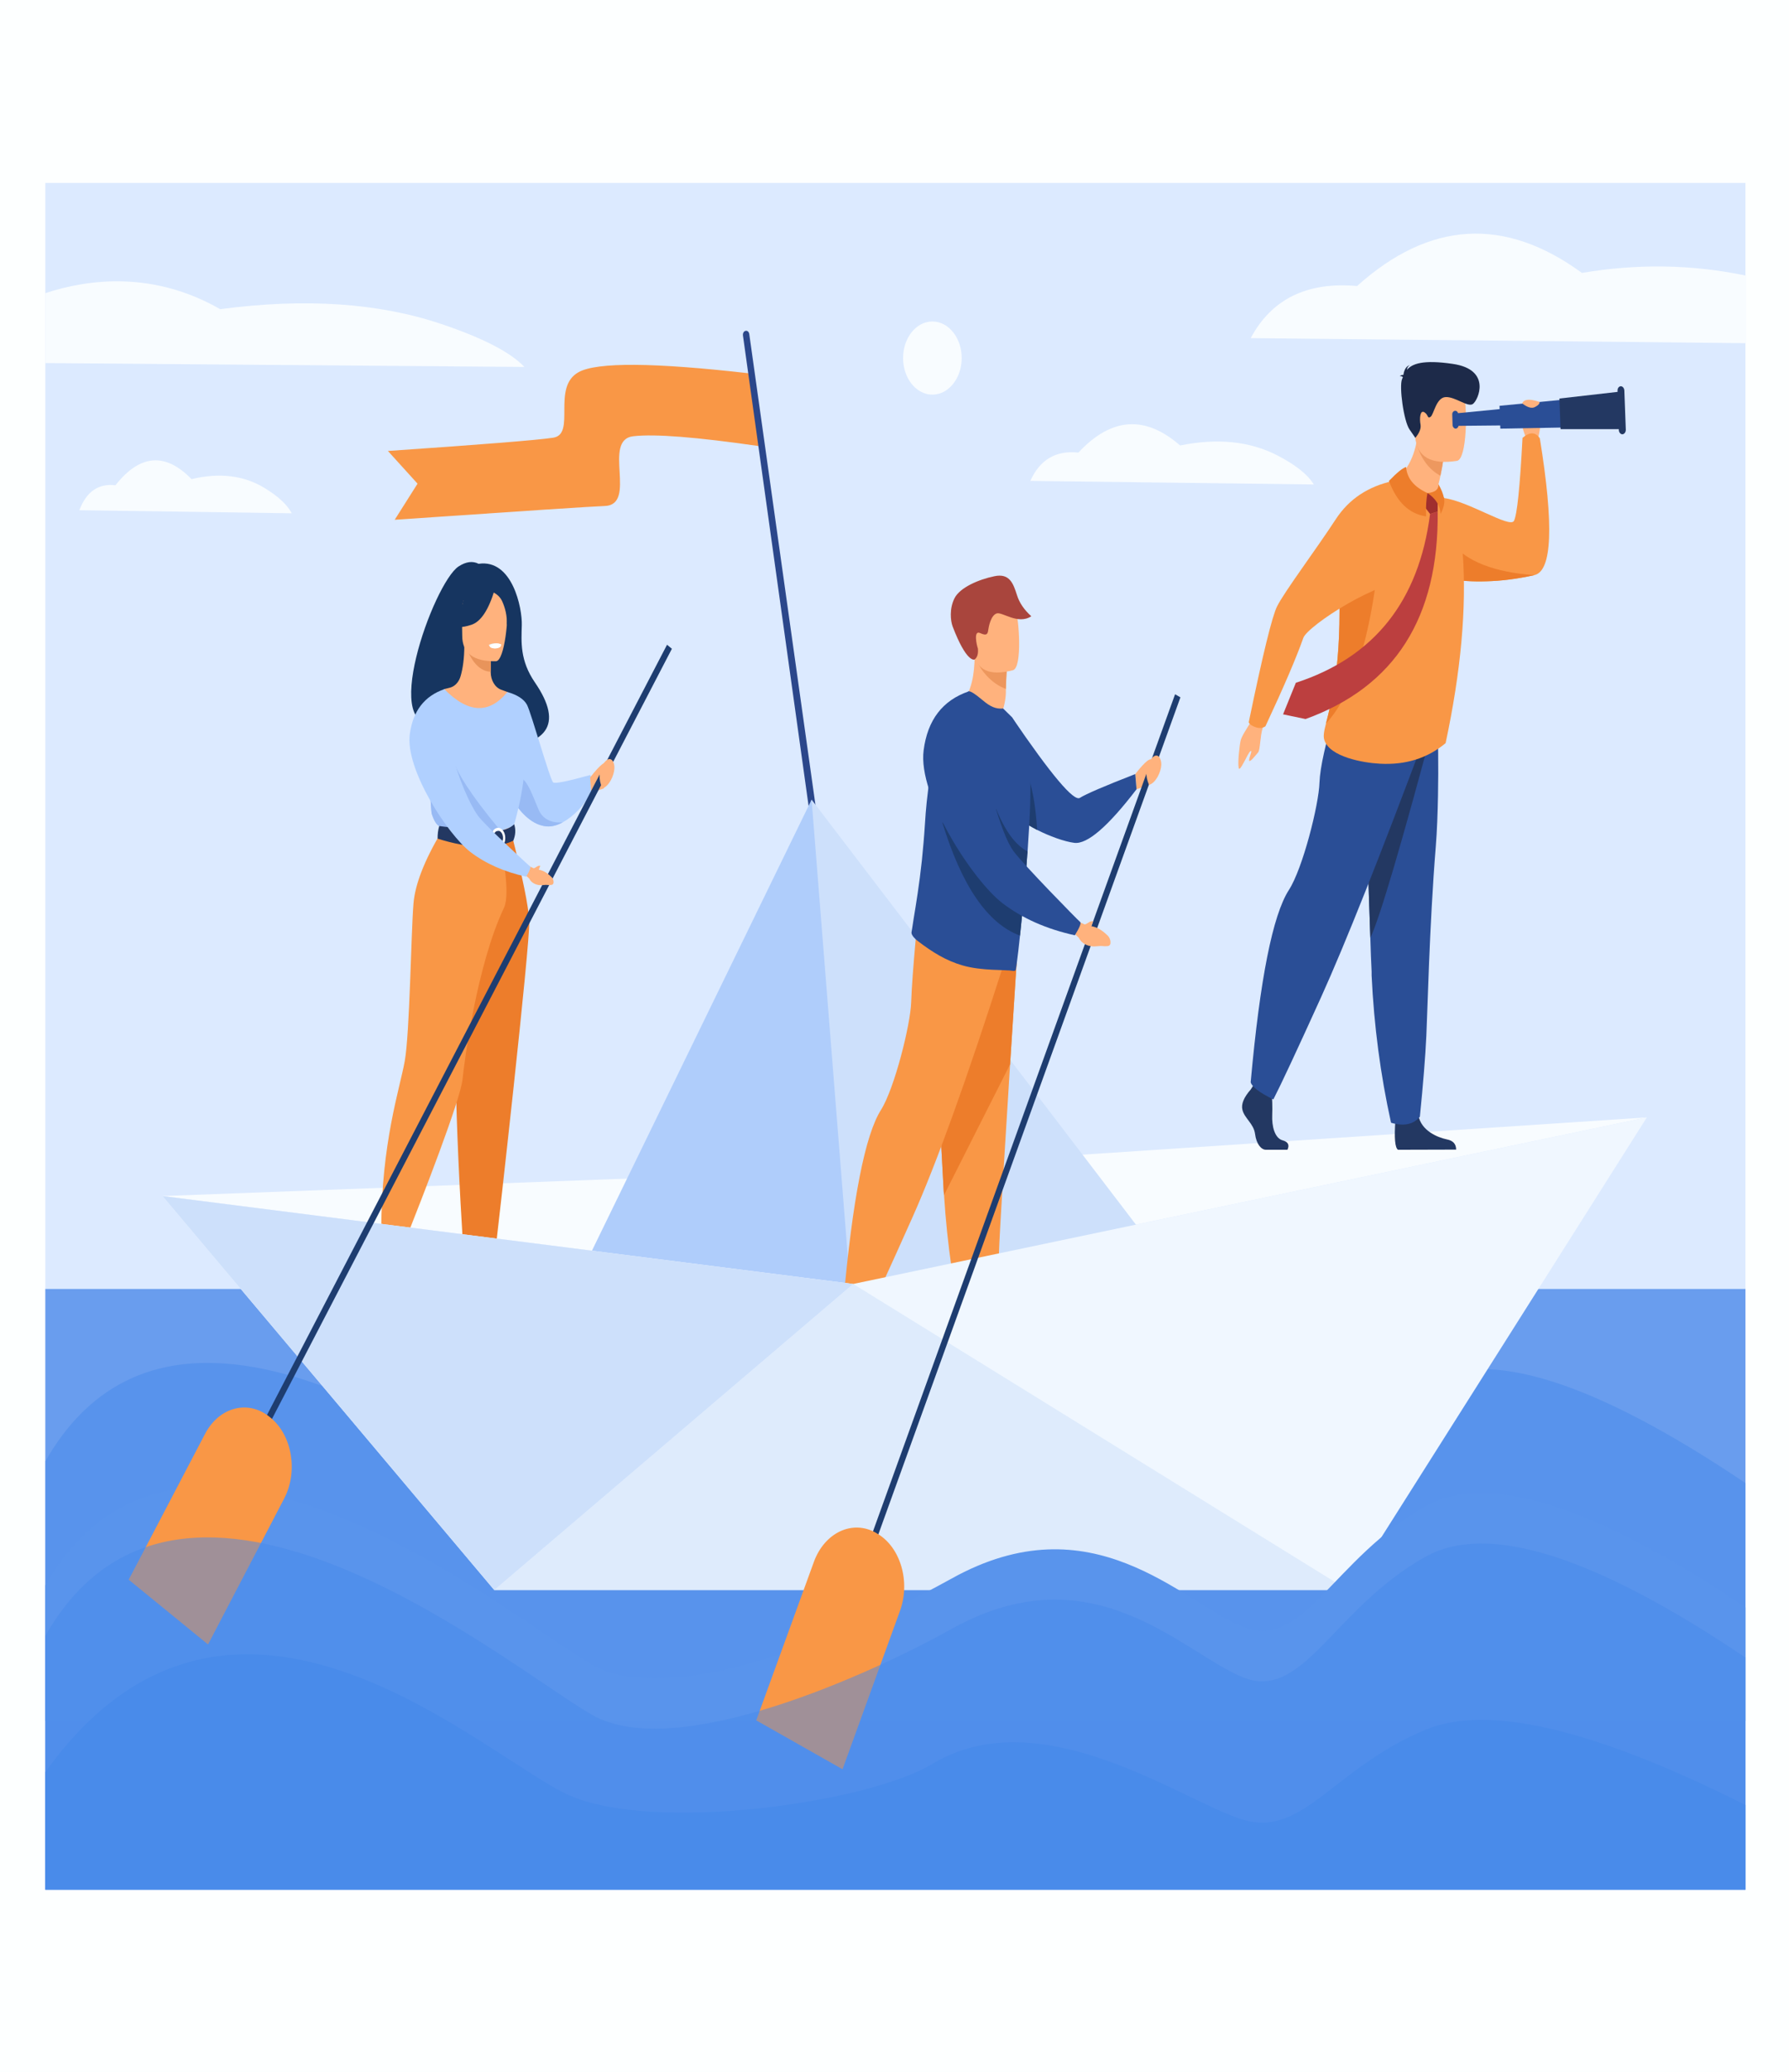 <svg version="1.2" xmlns="http://www.w3.org/2000/svg" viewBox="0 0 1105 1280" width="1105" height="1280">
	<title>6917-ai</title>
	<style>
		.s0 { fill: #fdffff } 
		.s1 { fill: #dceaff } 
		.s2 { fill: #699dee } 
		.s3 { fill: #f8fcff } 
		.s4 { fill: #f99746 } 
		.s5 { fill: #2b478b } 
		.s6 { fill: #cde0fb } 
		.s7 { fill: #afcdfb } 
		.s8 { fill: #ffb27d } 
		.s9 { fill: #ed7d2b } 
		.s10 { fill: #233862 } 
		.s11 { fill: #2a4e96 } 
		.s12 { fill: #ed985f } 
		.s13 { fill: #1d2a49 } 
		.s14 { fill: #bc3f3f } 
		.s15 { fill: #a02e2e } 
		.s16 { fill: #1e3d70 } 
		.s17 { fill: #ed975d } 
		.s18 { fill: #a9453d } 
		.s19 { fill: #2c3a64 } 
		.s20 { fill: #163560 } 
		.s21 { fill: #b0d0ff } 
		.s22 { fill: #98baf4 } 
		.s23 { fill: #e8945b } 
		.s24 { fill: #ebf3fa } 
		.s25 { fill: #ffffff } 
		.s26 { opacity: .5;fill: #498bea } 
		.s27 { fill: #f0f7ff } 
		.s28 { opacity: .5;fill: #cde0fb } 
		.s29 { fill: #5994ec } 
		.s30 { fill: #498bea } 
	</style>
	<g id="‘лой_1">
		<path id="&lt;Path&gt;" class="s0" d="m0 0h1112v1280h-1112z"/>
		<g id="&lt;Group&gt;">
			<path id="&lt;Path&gt;" class="s1" d="m28 113h1050.1v1054.4h-1050.1z"/>
			<path id="&lt;Path&gt;" class="s2" d="m28 796.3h1050.1v371.1h-1050.1z"/>
			<path id="&lt;Path&gt;" class="s3" d="m323.9 226.7l-295.9-2.4v-43.2c27.1-8.9 66.8-13.7 108 9.9q78.4-10.4 136.4 9.1 38.7 13 51.5 26.6z"/>
			<ellipse id="&lt;Path&gt;" class="s3" cx="575.9" cy="221.2" rx="18.1" ry="22.6"/>
			<path id="&lt;Path&gt;" class="s3" d="m49 315.2q6.6-17.3 22.3-15.4 22.7-28.8 47-3.8 25.8-6.2 45 5.4 12.7 7.7 16.9 15.7z"/>
			<path id="&lt;Path&gt;" class="s3" d="m636.4 297.1q8.8-19.7 29.7-17.5 30.4-32.7 62.8-4.4 34.5-7 60 6.1 17 8.8 22.6 18z"/>
			<path id="&lt;Path&gt;" class="s3" d="m1078.1 170.2v41.8l-305.6-3.1q19.4-36.3 65.7-32.2 67.3-60.4 138.9-8.1 51.4-8.7 101 1.6z"/>
			<g id="&lt;Group&gt;">
				<path id="&lt;Path&gt;" class="s3" d="m100.4 738.9l420.3-15.8 496.5-32.8-490.2 102.9z"/>
				<g id="&lt;Group&gt;">
					<g id="&lt;Group&gt;">
						<path id="&lt;Path&gt;" class="s4" d="m468.9 275.6q-58-8.4-77.7-6.1c-19.6 2.2 2.9 42.5-17.8 43.1q-10 0.3-129.6 8.5l14.1-22.3-18.3-20.2q87.8-6 102.1-8.2c14.3-2.2-1.2-31.2 15.7-40.5q17-9.4 105.9 0.8z"/>
						<g id="&lt;Group&gt;">
							<path id="&lt;Path&gt;" class="s5" d="m499.8 500.5l-40.9-293.2c-0.2-1.4 0.5-2.7 1.6-2.9 1.1-0.3 2.1 0.6 2.3 2l41 291.8c0.2 1.4-3.8 3.4-4 2.3z"/>
						</g>
					</g>
					<path id="&lt;Path&gt;" class="s6" d="m715.4 774.6l-156.6 43.9-145.4-16.9 87.9-307.6z"/>
					<path id="&lt;Path&gt;" class="s7" d="m501.3 494l25.7 324.5-174.7-18.5z"/>
				</g>
			</g>
			<g id="&lt;Group&gt;">
				<path id="&lt;Path&gt;" class="s8" d="m943 271.4q-5.9-13.1 0-15.8c5.9-2.7 8.6-0.2 8.8 2.8q0.3 3-2.2 14.7z"/>
				<path id="&lt;Path&gt;" class="s4" d="m947.7 355.3c-10.8 2.4-20.7 3.6-29.6 3.8-8.5 0.3-16.1-0.3-22.8-1.3q-2.7-0.3-5.1-0.8-17.5-3.3-27.1-9.2 15.9-41.7 28.8-40.1c15.1 1.9 40.7 18.8 43.2 14.1q2.9-5.4 5.3-51.3 6.7-5.7 10.7 0.3 13.1 80.8-3.4 84.5z"/>
				<path id="&lt;Path&gt;" class="s9" d="m947.7 355.3c-10.8 2.4-20.7 3.6-29.6 3.8-8.5 0.3-16.1-0.3-22.8-1.3-4-15.9-6.9-32.2 1.2-22.4q14.3 17.3 51.2 19.9z"/>
				<path id="&lt;Path&gt;" class="s10" d="m876.1 689.1c1.7 9.4 11.8 13.6 17.6 14.8q5.7 1.1 5.7 6.3l-35.9 0.1q-2.8-1.8-1.6-18.3 12.4-12.3 14.2-2.9z"/>
				<path id="&lt;Path&gt;" class="s11" d="m888.2 491.4c-0.2 10.8-0.6 22-1.4 32-3.9 47.7-5.2 105.3-5.8 116.4q-0.9 19.3-4 50.1-6 7.2-17.8 3.7-9.8-44.3-12-91 0-1.2 0-2.3c-0.3-6.2-0.6-13.3-0.8-20.9q-1.8-51-3.8-126.8l45-13.2q1.1 24.9 0.6 52z"/>
				<path id="&lt;Path&gt;" class="s10" d="m846.4 579.4q-1.8-51-3.8-126.8l45-13.2q-32.5 121.9-41.2 140z"/>
				<path id="&lt;Path&gt;" class="s8" d="m779.9 449.8c-1.6 5-1.5 13.5-2.8 15-1.4 1.6-4.9 6.2-5.5 5.2-0.6-1 2.5-7.2 0.7-5.9-1.7 1.3-6.6 13.6-7.2 10.3-0.7-3.2 0.5-14 1.2-16.9q0.6-3 7.9-13.8 7.4 1.1 5.7 6.1z"/>
				<path id="&lt;Path&gt;" class="s10" d="m774.7 669.7l10.6 3q0.8 9.2 0.5 16.1c-0.3 6.9 1.5 14.4 6.5 15.7q5 1.4 2.9 5.8-10.5 0-13.3 0c-2.8 0-5.9-3.4-6.7-9.8-0.8-6.3-6.6-9.7-7.8-14.9q-1.3-5.2 5.1-12.5z"/>
				<path id="&lt;Path&gt;" class="s11" d="m880.5 453.8q-42.1 112.7-64.5 162.2-22.4 49.4-29.5 63.2-12.8-6.3-14-10.6 8.6-95.5 23.6-118.8c8.5-13.1 18.5-52.6 18.9-66.4q0.5-13.8 10.4-46.7z"/>
				<path id="&lt;Path&gt;" class="s4" d="m892.9 459.1q-16.8 14-40.5 12.7c-10.4-0.5-31.1-4.2-34.4-14.6-0.8-2.4-0.2-5.5 1-10.2 3-12.3 10.1-35.7 8-87.7q-0.3-7.2 0.2-13.6c2.3-25.6 14-40.7 25.3-45.7q27.7-12.1 36.9 4.7 12.2 12.1 14.1 37.3 3.6 50.5-10.6 117.1z"/>
				<path id="&lt;Path&gt;" class="s8" d="m876.1 265.1l7.4 9.8 7.8 10.3q-0.4 3.1-1.6 8.7c-0.5 2.3-0.4 2.1-1.2 5.3q1.3 4-1.4 4.8-13.8 2.8-26.5-6.9 13.4-8.6 15.5-32z"/>
				<path id="&lt;Path&gt;" class="s12" d="m883.5 274.9l8.2 7.7q-0.8 5.7-2 11.3-10.6-5.7-14.8-19.9z"/>
				<path id="&lt;Path&gt;" class="s8" d="m900 284.7q-24.2 3.8-25.9-14.8c-1.7-18.6-6-30.7 9.4-33.9 15.4-3.2 19.1 3.5 20.9 9.5 1.8 6.1 1.9 37.7-4.4 39.2z"/>
				<path id="&lt;Path&gt;" class="s13" d="m866.5 233c-0.2-0.3-0.7-0.6-1.9-0.7q1-0.7 2.2-0.7c0.3-1.9 1.2-5.3 3.9-6q-1.5 0.9-1.7 2.9c3.2-3.8 9.9-6.4 28.3-3.7 24.3 3.5 15.7 22.6 12.4 24.8-3.2 2.1-10.9-4.6-16.8-4.3-5.9 0.3-7.3 10.9-9.3 12.2-2.1 1.4-1.2-1.2-3.8-2.8-2.7-1.7-3.1 3.9-2.4 7.6q0.6 3.6-3.2 8.2 0 0-3.6-5.2c-3.6-5.2-6.5-26.6-4.6-31.1q0.2-0.6 0.5-1.2z"/>
				<g id="&lt;Group&gt;">
					<path id="&lt;Path&gt;" class="s11" d="m940.4 262.7l-41.1 0.4-0.3-7.7 41-4z"/>
					<path id="&lt;Path&gt;" class="s11" d="m971.4 264l-44.7 0.8-0.5-14.1 44.6-4.3z"/>
					<path id="&lt;Path&gt;" class="s10" d="m1001.6 265.1h-37.7l-0.7-18.9 37.6-4.3z"/>
					<path id="&lt;Path&gt;" class="s10" d="m999.9 265.8l-0.8-24.4c-0.1-1.5 0.8-2.7 2-2.8 1.1 0 2.1 1.1 2.2 2.6l0.9 24.3c0 1.5-0.9 2.7-2.1 2.8-1.1 0-2.1-1.1-2.2-2.5z"/>
					<path id="&lt;Path&gt;" class="s11" d="m899.2 264.8c-1.1 0-1.9-1-2-2.2l-0.2-6.4c-0.1-1.3 0.7-2.4 1.8-2.4 1-0.1 1.9 0.9 1.9 2.2l0.3 6.3c0 1.3-0.8 2.4-1.8 2.5z"/>
				</g>
				<path id="&lt;Path&gt;" class="s9" d="m819 447c3-12.3 10.1-35.7 8-87.7q-0.3-7.2 0.2-13.6 9.1-1 23 11.3-8.5 65.3-31.2 90z"/>
				<path id="&lt;Path&gt;" class="s4" d="m871 359.7c-17.3-3.1-63.4 26.9-66 34.4q-6.4 18.2-23.4 54.6-2.5 1.7-5.9 0.6-3.5-1.1-4.4-3.1 12.9-62.4 17.5-71.6c4.6-9.2 24.2-35.3 36.3-53.9q12.2-18.6 35.5-23.6 17.2 63.9 10.4 62.6z"/>
				<path id="&lt;Path&gt;" class="s8" d="m950.9 248.3q0.3 1.5-2.7 3.1-3 1.7-8-2.2 1.6-4 10.7-0.9z"/>
				<path id="&lt;Path&gt;" class="s14" d="m888 316q1.1 98.3-81.6 128.2l-13.9-2.9 7.9-19.5q72.6-23.6 82.9-104.3z"/>
				<path id="&lt;Path&gt;" class="s15" d="m884.6 304.6l3.4 3v8.4l-4.7 1.5-5-6.5v-6l3.4-0.4z"/>
				<path id="&lt;Path&gt;" class="s9" d="m881.7 304.6q-1.1 5.4-0.9 14.4-15.6-2.3-22.9-21.9 7.4-7.7 10.6-8.6 0.8 10.5 13.2 16.1z"/>
				<path id="&lt;Path&gt;" class="s9" d="m888.5 299.2q2.6 4.5 3.4 8.5 0.9 4-2.1 9.8-0.5-7.9-8.1-12.9 7-0.6 6.8-5.4z"/>
			</g>
			<g id="&lt;Group&gt;">
				<path id="&lt;Path&gt;" class="s8" d="m701.2 478.2q9.6-12.3 10.6-8 1.1 4.3-2.2 14.8l-7.6 2.6z"/>
				<path id="&lt;Path&gt;" class="s11" d="m702 487.6q-26.4 34.5-38.4 33.1c-6.3-0.8-15.5-4.2-23-8-6.8-3.5-12.1-7.2-12.6-9.6-0.7-2.8-1.6-22.1-2.3-38q-0.5-12-0.8-22.2 36.5 53.6 42.1 50 5.7-3.6 34.2-14.7z"/>
				<path id="&lt;Path&gt;" class="s16" d="m640.6 512.7c-6.8-3.5-12.1-7.2-12.6-9.6-0.7-2.8-1.6-22.1-2.3-38q12.5 8.8 14.9 47.6z"/>
				<path id="&lt;Path&gt;" class="s8" d="m602 404.7c0-0.8 19.2 9.6 19.8 9.9q0 0 0 0-0.3 3.9-0.5 11 0 1 0 2.2-0.1 6.2-3.1 14.7-13.1 6-23.1-9.5 6.9-9.3 6.9-28.3z"/>
				<path id="&lt;Path&gt;" class="s17" d="m621.8 414.6q0 0 0 0-0.3 3.9-0.5 11c-9.4-3.4-15.6-12-17.4-16.3-0.6-1.3 17.3 5.1 17.9 5.3z"/>
				<path id="&lt;Path&gt;" class="s8" d="m625.8 414q-21.8 5.8-24.5-11.3c-2.7-17-7.4-27.8 6.5-32.2 13.8-4.5 17.6 1.4 19.6 6.8 2 5.4 4.1 34.7-1.6 36.7z"/>
				<path id="&lt;Path&gt;" class="s18" d="m602 407.4c-0.3 0.2-5.1 1.9-13.6-20.4-1.3-3.5-2.1-11 1.2-17.5 3.4-6.6 14.9-11.5 24.5-13.5 9.6-2.1 11.8 4.7 14 11.5q2.2 7.2 8.9 13.2c-8.3 5.5-18.1-3-21.5-1.7-3.5 1.3-4.8 8-5.1 10.2-0.3 2.2-0.7 3.9-5 1.9-4.3-2-2.1 7.6-1.4 9.5q0.5 4.9-2 6.8z"/>
				<g id="&lt;Group&gt;">
					<path id="&lt;Path&gt;" class="s19" d="m543.3 845.2h-13.2c-2.7 0-5.8-3.5-6.6-9.8-0.7-6.3-6.4-9.8-7.6-15q-1.3-5.1 5-12.4l1.1-1.7 1.1-1.8 10.4 3.1q0.3 3.1 0.4 7c0.1 2.9 0.2 6.2 0.1 9.1-0.3 6.9 1.5 14.3 6.4 15.7q4.9 1.3 2.9 5.8z"/>
					<path id="&lt;Path&gt;" class="s19" d="m635 845.2h-34.9q-0.5-0.1-0.8-0.3c-2.3-1.4-1.6-12.6-1.3-16q0.1-0.7 0.1-1.1 12.3-12.2 14-2.8 0.1 0.4 0.2 0.8c2.1 8.8 11.6 12.8 17.1 13.9 4.2 0.9 5.3 4 5.6 5.5z"/>
					<path id="&lt;Path&gt;" class="s4" d="m628 593.5q-1.9 29.1-4.1 64c-3 47.5-6.6 105.8-6.9 116.9q-0.6 19.2-3.1 49.9-5.8 7.3-17.5 4.2-10.4-43.8-13.3-90.2-0.1-1.1-0.2-2.3-2.7-47.2-7-146.5z"/>
					<path id="&lt;Path&gt;" class="s9" d="m628 593.5q-1.9 29.1-4.1 64l-40.8 80.8q-0.1-1.1-0.2-2.3-2.7-47.2-7-146.5z"/>
					<path id="&lt;Path&gt;" class="s4" d="m619.5 597q-33.7 105.3-55.8 154.8-22.1 49.5-29 63.3-12.6-6.4-13.8-10.7 8.5-95.5 23.3-118.8c8.3-13.2 18.2-52.7 18.6-66.5q0.5-13.8 3-41.1z"/>
				</g>
				<path id="&lt;Path&gt;" class="s11" d="m636.3 496.8c-0.3 9-0.9 19-1.6 29.2q0 0.1 0 0.2-0.1 0.9-0.2 1.8-0.3 5-0.7 9.9-0.4 4.6-0.8 9.1-0.3 3.7-0.6 7.4l-0.1 0.3c0 0.9-0.1 1.9-0.2 2.8-2.2 23.2-4.4 41.6-4.8 41.9-0.4 0.3-0.9 0.5-1.4 0.4-4.9-0.9-19.5 0.1-31.4-3.4-10.1-2.9-18.7-8.2-27.8-15.2-1.2-0.9-3.9-3.4-3.7-5.2 0.3-1.9 0.8-4.8 1.3-8.3 0.7-4.3 1.6-9.6 2.5-15.8 0.9-6 1.8-12.8 2.6-20.3 0.7-7 1.4-14.5 1.9-22.5q0.4-6.9 1.1-13.7c1.2-11.7 3-22.9 5.4-32.7 4.4-18.4 12.7-30.2 20.3-35.5 1-0.7 4.2 1.5 9 5.5 4.5 3.8 7.9 5.4 12.5 5l5.3 5.2c4.8 7.3 9.9 16.9 11.1 30.4q0.1 1.6 0.2 3.2c0.3 5.6 0.3 12.5 0.1 20.3z"/>
				<path id="&lt;Path&gt;" class="s16" d="m632.1 557.5l-2.1 20.5q-30-11.1-48-70z"/>
				<path id="&lt;Path&gt;" class="s16" d="m634.7 526q0 0.1 0 0.2-0.1 0.9-0.2 1.8-0.3 5-0.7 9.9-1.9 1.1-3.4 1.8l-16.1-35.2 0.9-5q8.3 20.7 19.5 26.5z"/>
			</g>
			<g id="&lt;Group&gt;">
				<path id="&lt;Compound Path&gt;" class="s20" d="m283.3 349.9q6.8-4.4 12.3-1.6c20.9-3.1 27 27.4 26.7 37.9-0.3 10.5-1.2 21.8 8.1 35.4q27 39.4-29.5 41.1c-0.5-31.4-30.7-20-29.3-16.8-38.7 11.6-3.9-85.9 11.7-96z"/>
				<path id="&lt;Path&gt;" class="s21" d="m313.4 427.5q9.3 2.7 12.1 7.9c2.7 5.2 14.3 46.7 16.2 48q2 1.2 22.8-4.6 2.9 4.2 1.1 10.3-7.7 13.2-18 18.9 0 0 0 0c-3.6 2-7.6 3.1-11.6 2.3-8.5-1.5-15.2-9.4-19.6-16.3q-3.6-5.7-5.6-10.6z"/>
				<path id="&lt;Path&gt;" class="s22" d="m317.9 481.3c6.3-5 10.8 9.8 14.9 19.2 4.1 9.1 14.4 7.5 14.8 7.5-3.6 2-7.6 3.1-11.6 2.3-8.5-1.5-15.2-9.4-19.6-16.3-1-5.3-1.1-10.6 1.5-12.7z"/>
				<path id="&lt;Path&gt;" class="s10" d="m235.5 760.1l10.5 3q0.7 9.2 0.4 16c-0.3 6.9 1.6 14.2 6.5 15.6q5 1.3 2.9 5.7-10.4 0-13.2 0c-2.8 0-5.9-3.4-6.7-9.7-0.7-6.3-6.5-9.7-7.7-14.8q-1.2-5.2 5.1-12.4z"/>
				<path id="&lt;Path&gt;" class="s10" d="m299.8 777.9c1.7 9.3 11.8 13.5 17.5 14.6q5.7 1.2 5.7 6.3l-35.6 0.1q-2.8-1.7-0.5-32.3 11.2 2 12.9 11.3z"/>
				<path id="&lt;Path&gt;" class="s8" d="m261.6 546.9c7.3-20.5 11.8-26.4 10.9-32.8q-0.6-4.7 1.9-88.4c0.9-0.3 2.7-0.6 3.6-0.9 3-0.8 5.5-3.5 6.5-7.1 1.3-4.4 2.3-10.8 2.3-18.9l0.9 0.3 15.8 3.9q-0.4 6.2-0.4 12 0 0.1 0 0.2c0 5 2.6 9.5 6.5 10.9q2 0.8 3.8 1.4 5.8 20.6 6.9 41.9c1.1 21.2-10.6 30.4 0.1 72.9 10.8 43.3-62.9 16-58.8 4.6z"/>
				<path id="&lt;Path&gt;" class="s23" d="m303.5 403q-0.4 6.2-0.4 12c-8.8-0.3-13.5-10.4-15.4-15.9z"/>
				<path id="&lt;Path&gt;" class="s8" d="m306.4 408.5q-20.9 0.4-20.9-15.8c0-16.3-2.7-27.2 10.6-28.2 13.4-0.9 16 5.3 17 10.7 1.1 5.4-1.3 32.8-6.7 33.3z"/>
				<path id="&lt;Path&gt;" class="s20" d="m305.6 364.1q-5.7 19.1-14.5 21.9-8.7 2.9-12.5-0.1 6.7-6.7 8.1-18.3 14.6-12.5 18.9-3.5z"/>
				<path id="&lt;Path&gt;" class="s20" d="m312.5 366.2q4.8 7.3 0.5 20.3c0.4-6.2-1.1-11.2-2.8-15q-1.7-3.8-6-5.8 3.2-7.3 8.3 0.5z"/>
				<path id="&lt;Path&gt;" class="s24" d="m309.4 398q-0.9 2.5-3.2 2.6-2.9 0.2-4.3-2.2 3.2-1.7 7.5-0.4z"/>
				<path id="&lt;Path&gt;" class="s21" d="m274.4 425.7q22.1 22.5 39 1.8 5.8 12.8 9.6 31.4 3.7 18.5-5.7 51.4l-20.7 7.8-6.6-2-18.7-5.8q-2.4-1-4.5-7.1c-0.9-2.5-1.4-25.8-1.8-33.3q-0.5-11.2-5.5-7.2z"/>
				<path id="&lt;Path&gt;" class="s22" d="m294.3 513.2q-9-4.5-15.2-45.8 3.9 14.2 28.6 44-4.5 6.3-13.4 1.8z"/>
				<path id="&lt;Path&gt;" class="s22" d="m271.7 460q-3 29.1 26.4 53.1l-8.1 3-18.7-5.8q-2.4-1-4.5-7.1c-0.9-2.5-1.4-23-1.8-30.4z"/>
				<path id="&lt;Path&gt;" class="s9" d="m316 515.3q10.2 40 10.9 53.6c0.7 13.6-19.6 193.1-20.4 199.3q-0.8 5.9-6.7 9.7-2.7 2-6.5 0.6-5.3-1.9-7-4.1-8-128-3.1-173.8 5-45.7 5-85.3z"/>
				<path id="&lt;Path&gt;" class="s4" d="m308.8 518.1q6.5 34.1 2.5 42.7c-17 35.8-24.7 96.7-25.6 105.9-1.3 13-25.9 75.7-33.6 95.2-1.4 3.4-4.5 5.3-7.5 4.4-1.5-0.4-3.1-0.9-4.3-1.5q-3.6-1.6-4.8-4.7c0-54 11.4-87.3 14.5-104.6 3.1-17.3 3.9-79.6 5.4-97.4q1.5-17.7 17.1-44z"/>
				<path id="&lt;Path&gt;" class="s25" d="m309.6 398.1q0.1 2.1-3.1 2.4-3.8 0.3-4.2-1.7 4.2-2.2 7.3-0.7z"/>
				<path id="&lt;Path&gt;" class="s10" d="m317 519.4q-17.1 8-46.7-1.3-0.1-4 1-7.8 24.2 3.4 34 3.2 8.2-0.3 12.3-4.3 1.6 5-0.6 10.2z"/>
				<g id="&lt;Group&gt;">
					<path id="&lt;Compound Path&gt;" fill-rule="evenodd" class="s25" d="m307.7 524c-2.5 0-4.5-2.8-4.5-6.3 0-3.5 2-6.3 4.5-6.3 2.4 0 4.4 2.8 4.4 6.3 0 3.5-2 6.3-4.4 6.3zm3-6.3c0-2.5-1.4-4.5-3-4.5-1.7 0-3 2-3 4.5 0 2.4 1.3 4.4 3 4.4 1.6 0 3-2 3-4.4z"/>
				</g>
				<path id="&lt;Path&gt;" class="s8" d="m364.5 480.3q9.6-12.3 10.6-8 1 4.4-2.2 14.8l-7.7 2.6z"/>
			</g>
			<path id="&lt;Path&gt;" class="s26" d="m1078.1 1167.4h-1050.1v-264.6c84.6-148.8 285.1 18.4 337.3 48.6 52.2 30.3 174.2-25.9 222.3-52.8 87-48.6 142 13.9 179.6 29.6 37.7 15.8 55.9-42.2 113.3-74.3q57.5-32.1 197.6 62.3z"/>
			<g id="&lt;Group&gt;">
				<path id="&lt;Path&gt;" class="s27" d="m100.4 738.9l426.6 54.3 490.2-102.9-184.6 292h-527.3z"/>
				<path id="&lt;Path&gt;" class="s28" d="m832.6 982.3h-527.3l221.7-189.1z"/>
				<path id="&lt;Path&gt;" class="s6" d="m527 793.2l-221.7 189.1-204.9-243.4z"/>
			</g>
			<path id="&lt;Path&gt;" class="s29" d="m1078.1 1063.1h-1050.1v-83.6c84.6-148.8 285.1 18.4 337.3 48.7 52.2 30.2 174.2-26 222.3-52.9 87-48.6 142 13.9 179.6 29.6 37.7 15.8 55.9-42.2 113.3-74.3q57.5-32.1 197.6 62.4z"/>
			<g id="&lt;Group&gt;">
				<g id="&lt;Group&gt;">
					<path id="&lt;Path&gt;" class="s16" d="m141.5 927.6l-3.1-2.4 273.6-526.9 3 2.5z"/>
					<path id="&lt;Path&gt;" class="s4" d="m79.5 975.9l47.1-90c8.7-16.7 26.7-21.4 40-10.5l0.5 0.4c13.4 10.9 17.1 33.4 8.4 50l-47 90.1z"/>
				</g>
				<path id="&lt;Path&gt;" class="s8" d="m372 487.1q-3.6-8.7 0.5-15c4.2-6.3 7.2-2 7 2.6-0.2 4.5-3.4 11.2-7.5 12.4z"/>
				<path id="&lt;Path&gt;" class="s8" d="m329.7 536.4c0.7-0.1 1.5-0.9 2.4-1.3q0.6-0.3 1.6-0.3-0.5 1.4-0.9 2.5c1.9 0.3 4.5 1.2 7.9 4.6 0.7 0.6 1.1 1.6 1.2 2.7 0.1 1-0.2 2-1.5 2.1-2.5 0.3-1.6-0.3-5.2 0.1-3.5 0.4-7-1.2-8.3-4l-2.4-2.3 1.9-5.6q1.6 0.8 3.3 1.5z"/>
				<path id="&lt;Path&gt;" class="s21" d="m278.6 462.7c4.3 18.3 11.7 34.3 16.5 41.1 4.3 6 31.5 30.8 32.3 31.5q0.9 0.7-2.4 6.3-20.4-4.5-34.5-15.3c-14.1-10.9-40.2-51-37.4-72.6q2.8-21.6 21.5-28 0.3 21.2 4 37z"/>
			</g>
			<g id="&lt;Group&gt;">
				<g id="&lt;Group&gt;">
					<path id="&lt;Path&gt;" class="s16" d="m522.5 1003.4l-3.3-1.9 206.6-572.6 3.3 1.9z"/>
					<path id="&lt;Path&gt;" class="s4" d="m467.1 1062.8l35.6-97.9c6.6-18.1 23.8-26.2 38.3-18l0.6 0.4c14.5 8.2 20.9 29.7 14.3 47.8l-35.5 97.9z"/>
				</g>
				<path id="&lt;Path&gt;" class="s8" d="m709.7 484.9q-3.6-8.7 0.6-15c4.1-6.3 7.1-1.9 7 2.6-0.2 4.5-3.4 11.2-7.6 12.4z"/>
				<path id="&lt;Path&gt;" class="s8" d="m670 571.1c1-0.2 2.1-1.1 3.2-1.7q0.8-0.3 2-0.4-0.6 1.8-1.1 3.2c2.5 0.4 5.9 1.6 10.3 6 0.8 0.9 1.4 2.2 1.5 3.6 0.1 1.3-0.2 2.6-1.9 2.7-3.3 0.3-2.1-0.4-6.7 0.1-4.7 0.6-9.2-1.5-10.9-5.2l-3.1-3 2.6-7.2q2 1 4.1 1.9z"/>
				<path id="&lt;Path&gt;" class="s11" d="m625.9 525.7c5.7 7.9 40.1 43 41.3 43.9q1.1 1-3.3 8.2-26.4-5.8-44.8-19.9c-18.3-14.1-52.3-66.3-48.6-94.4q3.6-28.1 27.9-36.4 15.8 82.2 27.5 98.6z"/>
			</g>
			<path id="&lt;Path&gt;" class="s26" d="m1078.1 1167.4h-1050.1v-156.8c84.6-148.8 285.1 18.4 337.3 48.6 52.2 30.3 174.2-25.9 222.3-52.8 87-48.6 142 13.9 179.6 29.6 37.7 15.8 55.9-42.2 113.3-74.3q57.5-32.1 197.6 62.3z"/>
			<path id="&lt;Path&gt;" class="s30" d="m1078.1 1167.4h-1050.1v-72.6c115.1-161.1 272.2-7.9 324.3 14.6 52.2 22.6 182.9 4.8 223.6-19.7 66.9-40.4 153.7 22.5 191.3 34.3 37.7 11.7 55.9-31.5 113.3-55.4q57.5-24 197.6 46.5z"/>
		</g>
	</g>
</svg>